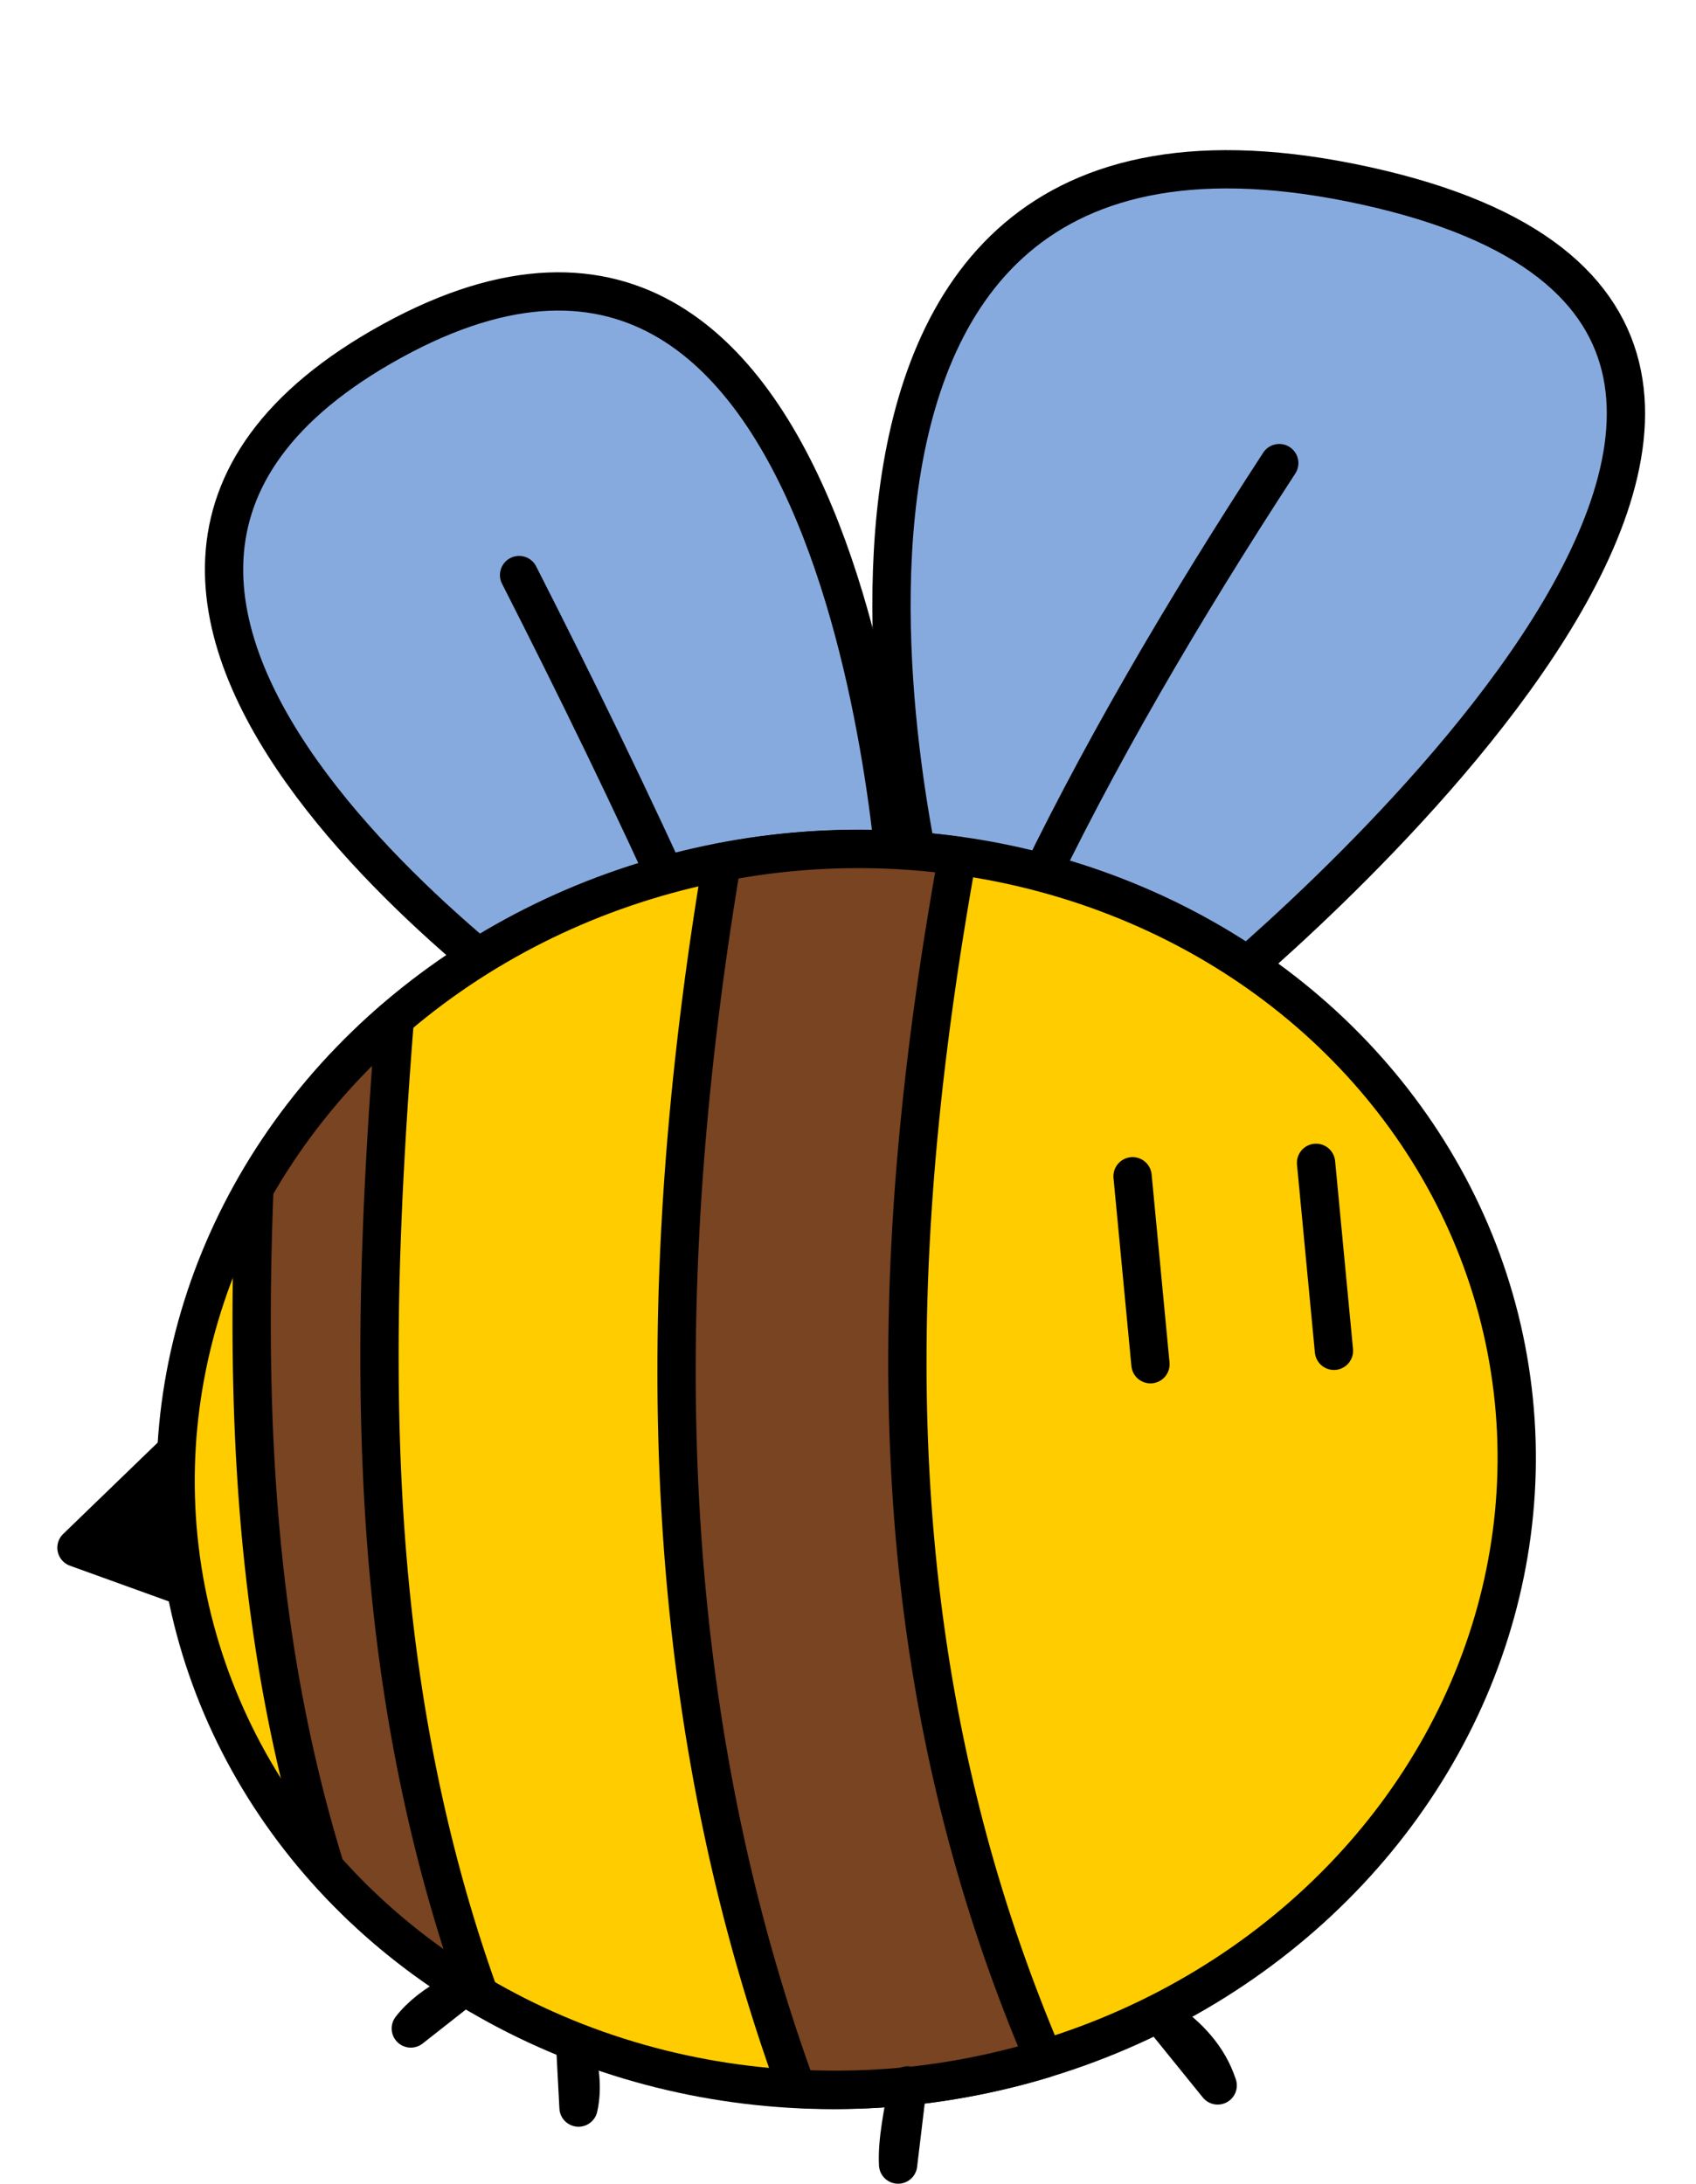 <?xml version="1.0" encoding="UTF-8" standalone="no"?>
<!-- Created with Inkscape (http://www.inkscape.org/) -->

<svg
   width="66.448mm"
   height="85.547mm"
   viewBox="0 0 66.448 85.547"
   version="1.1"
   id="svg5"
   inkscape:version="1.2 (dc2aedaf03, 2022-05-15)"
   sodipodi:docname="birdy type of trouble art.svg"
   xmlns:inkscape="http://www.inkscape.org/namespaces/inkscape"
   xmlns:sodipodi="http://sodipodi.sourceforge.net/DTD/sodipodi-0.dtd"
   xmlns="http://www.w3.org/2000/svg"
   xmlns:svg="http://www.w3.org/2000/svg">
  <sodipodi:namedview
     id="namedview7"
     pagecolor="#ffffff"
     bordercolor="#999999"
     borderopacity="1"
     inkscape:showpageshadow="0"
     inkscape:pageopacity="0"
     inkscape:pagecheckerboard="0"
     inkscape:deskcolor="#d1d1d1"
     inkscape:document-units="mm"
     showgrid="false"
     inkscape:zoom="1.5091049"
     inkscape:cx="453.91144"
     inkscape:cy="406.20104"
     inkscape:window-width="1920"
     inkscape:window-height="1027"
     inkscape:window-x="-8"
     inkscape:window-y="-8"
     inkscape:window-maximized="1"
     inkscape:current-layer="layer1" />
  <defs
     id="defs2" />
  <g
     inkscape:label="Camada 1"
     inkscape:groupmode="layer"
     id="layer1"
     transform="translate(-29.279,-59.26)">
    <rect
       style="fill:none;stroke:none;stroke-width:1.5;stroke-linecap:round;stroke-linejoin:round;stroke-dasharray:none"
       id="rect16546"
       width="66.448"
       height="61.364"
       x="29.279"
       y="59.26"
       inkscape:export-filename="bee_1.png"
       inkscape:export-xdpi="96"
       inkscape:export-ydpi="96" />
    <path
       style="fill:#000000;stroke:#000000;stroke-width:1.5;stroke-linecap:round;stroke-linejoin:round;stroke-dasharray:none;stroke-opacity:1"
       d="m 37.535,114.808 -5.26,5.084 6.312,2.279 z"
       id="path4712" />
    <g
       id="g16488"
       inkscape:transform-center-x="-10.101227"
       inkscape:transform-center-y="-14.286651"
       transform="rotate(5.988,68.493,96.388)">
      <path
         style="fill:#87aade;stroke:#000000;stroke-width:1.5;stroke-linecap:butt;stroke-linejoin:miter;stroke-dasharray:none;stroke-opacity:1"
         d="m 76.863,97.443 c 0,0 29.258,-29.258 2.727,-32.233 C 53.061,62.235 65.582,95.335 65.582,95.335 Z"
         id="path16478" />
      <path
         style="fill:none;stroke:#000000;stroke-width:1.5;stroke-linecap:round;stroke-linejoin:round;stroke-dasharray:none;stroke-opacity:1"
         d="m 77.359,76.368 c -3.129,6.116 -5.918,12.232 -8.058,18.348"
         id="path16484"
         sodipodi:nodetypes="cc" />
    </g>
    <g
       id="g16492"
       inkscape:transform-center-x="6.252265"
       inkscape:transform-center-y="-12.738689"
       transform="rotate(-4.632,57.528,98.014)">
      <path
         style="fill:#87aade;stroke:#000000;stroke-width:1.5;stroke-linecap:butt;stroke-linejoin:miter;stroke-dasharray:none;stroke-opacity:1"
         d="m 64.714,95.583 c 0,0 1.116,-32.481 -17.976,-23.927 -19.092,8.554 5.207,27.77 5.207,27.77 z"
         id="path16480" />
      <path
         style="fill:none;stroke:#000000;stroke-width:1.5;stroke-linecap:round;stroke-linejoin:round;stroke-dasharray:none;stroke-opacity:1"
         d="M 56.408,95.335 C 54.59,90.25 52.771,85.629 50.953,81.202"
         id="path16482"
         sodipodi:nodetypes="cc" />
    </g>
    <ellipse
       style="fill:#ffcc00;stroke:#000000;stroke-width:1.5;stroke-linecap:round;stroke-linejoin:round;stroke-dasharray:none"
       id="path247"
       cx="48.166"
       cy="123.392"
       rx="26.299"
       ry="24.282"
       transform="rotate(-6.797)" />
    <path
       style="fill:none;stroke:#000000;stroke-width:1.5;stroke-linecap:round;stroke-linejoin:round;stroke-dasharray:none;stroke-opacity:1"
       d="m 80.841,104.814 0.701,7.364"
       id="path407" />
    <path
       style="fill:none;stroke:#000000;stroke-width:1.5;stroke-linecap:round;stroke-linejoin:round;stroke-dasharray:none;stroke-opacity:1"
       d="m 73.652,105.34 0.701,7.364"
       id="path409" />
    <path
       id="path3983"
       style="fill:#784421;stroke:#000000;stroke-width:1.5;stroke-linecap:round;stroke-linejoin:round;stroke-dasharray:none"
       d="m 48.062,137.418 c -0.044,-0.122 -0.09,-0.244 -0.133,-0.366 -0.155,-0.442 -0.305,-0.884 -0.449,-1.325 -0.144,-0.442 -0.283,-0.884 -0.415,-1.326 -0.133,-0.442 -0.26,-0.884 -0.382,-1.326 -0.122,-0.442 -0.239,-0.884 -0.351,-1.326 -0.112,-0.442 -0.218,-0.884 -0.32,-1.326 -0.102,-0.442 -0.199,-0.884 -0.291,-1.326 -0.092,-0.442 -0.18,-0.884 -0.263,-1.326 -0.083,-0.442 -0.162,-0.884 -0.236,-1.326 -0.074,-0.442 -0.143,-0.884 -0.209,-1.326 -0.065,-0.442 -0.127,-0.884 -0.184,-1.325 -0.057,-0.442 -0.11,-0.884 -0.159,-1.326 -0.049,-0.442 -0.094,-0.884 -0.136,-1.326 -0.042,-0.442 -0.079,-0.884 -0.114,-1.326 -0.034,-0.442 -0.065,-0.884 -0.092,-1.326 -0.027,-0.442 -0.052,-0.884 -0.072,-1.326 -0.021,-0.442 -0.039,-0.884 -0.053,-1.326 -0.015,-0.442 -0.026,-0.884 -0.035,-1.326 -0.009,-0.442 -0.015,-0.884 -0.018,-1.326 -0.003,-0.442 -0.004,-0.884 -0.002,-1.325 0.002,-0.442 0.007,-0.884 0.013,-1.326 0.007,-0.442 0.016,-0.884 0.027,-1.326 0.011,-0.442 0.025,-0.884 0.041,-1.326 0.016,-0.442 0.033,-0.884 0.052,-1.326 0.019,-0.442 0.041,-0.884 0.064,-1.325 0.046,-0.884 0.098,-1.768 0.156,-2.652 0.058,-0.884 0.121,-1.768 0.188,-2.652 0.019,-0.254 0.041,-0.507 0.06,-0.761 a 24.282,26.299 83.203 0 0 -5.503,6.652 c -0.002,0.038 -0.004,0.076 -0.005,0.114 -0.028,0.741 -0.052,1.483 -0.069,2.225 -0.009,0.371 -0.016,0.741 -0.021,1.112 -0.005,0.371 -0.009,0.741 -0.011,1.112 -0.002,0.371 -0.003,0.741 -10e-4,1.112 0.002,0.371 0.005,0.742 0.011,1.113 0.005,0.371 0.013,0.741 0.022,1.112 0.01,0.371 0.021,0.741 0.035,1.112 0.014,0.371 0.03,0.741 0.049,1.112 0.018,0.371 0.04,0.742 0.063,1.113 0.023,0.371 0.049,0.741 0.077,1.112 0.028,0.371 0.059,0.741 0.093,1.112 0.034,0.371 0.07,0.741 0.11,1.112 0.039,0.371 0.081,0.741 0.126,1.112 0.045,0.371 0.093,0.742 0.144,1.113 0.051,0.371 0.105,0.741 0.162,1.112 0.057,0.371 0.118,0.741 0.181,1.112 0.064,0.371 0.131,0.741 0.202,1.112 0.07,0.371 0.144,0.742 0.222,1.113 0.077,0.371 0.158,0.741 0.243,1.112 0.085,0.371 0.173,0.741 0.265,1.112 0.092,0.371 0.188,0.741 0.288,1.112 0.1,0.371 0.203,0.742 0.311,1.113 0.093,0.32 0.19,0.639 0.289,0.959 a 24.282,26.299 83.203 0 0 6.032,4.946 z" />
    <path
       id="path3977"
       style="fill:#784421;stroke:#000000;stroke-width:1.5;stroke-linecap:round;stroke-linejoin:round;stroke-dasharray:none"
       d="m 57.562,93.028 c -0.034,0.203 -0.07,0.407 -0.103,0.61 -0.092,0.562 -0.18,1.123 -0.265,1.684 -0.085,0.561 -0.166,1.121 -0.244,1.681 -0.078,0.56 -0.152,1.119 -0.222,1.678 -0.071,0.559 -0.137,1.117 -0.201,1.675 -0.063,0.558 -0.122,1.115 -0.178,1.671 -0.055,0.557 -0.107,1.113 -0.155,1.668 -0.048,0.555 -0.091,1.111 -0.131,1.665 -0.04,0.554 -0.075,1.108 -0.106,1.661 -0.031,0.553 -0.058,1.106 -0.081,1.658 -0.023,0.552 -0.042,1.103 -0.056,1.654 -0.014,0.551 -0.024,1.101 -0.029,1.65 -0.005,0.549 -0.006,1.098 -0.003,1.646 0.004,0.548 0.012,1.095 0.025,1.642 0.013,0.547 0.03,1.093 0.053,1.639 0.022,0.545 0.05,1.09 0.082,1.635 0.032,0.544 0.069,1.087 0.111,1.63 0.042,0.543 0.089,1.085 0.141,1.626 0.052,0.541 0.109,1.082 0.171,1.622 0.062,0.54 0.13,1.079 0.203,1.617 0.073,0.538 0.151,1.076 0.234,1.612 0.083,0.537 0.172,1.073 0.267,1.608 0.094,0.535 0.194,1.069 0.299,1.603 0.105,0.534 0.217,1.067 0.333,1.599 0.117,0.532 0.239,1.063 0.367,1.593 0.128,0.53 0.262,1.06 0.402,1.589 0.14,0.529 0.286,1.057 0.438,1.584 0.152,0.527 0.31,1.053 0.473,1.578 0.164,0.525 0.333,1.05 0.51,1.573 0.176,0.524 0.359,1.046 0.547,1.568 0.017,0.047 0.036,0.094 0.053,0.141 a 24.282,26.299 83.203 0 0 4.808,-0.151 24.282,26.299 83.203 0 0 4.877,-1.022 c -0.071,-0.166 -0.142,-0.332 -0.211,-0.498 -0.111,-0.266 -0.219,-0.532 -0.326,-0.797 -0.107,-0.266 -0.211,-0.531 -0.314,-0.797 -0.103,-0.266 -0.203,-0.532 -0.302,-0.797 -0.099,-0.266 -0.195,-0.531 -0.29,-0.797 -0.095,-0.266 -0.188,-0.532 -0.279,-0.797 -0.091,-0.266 -0.18,-0.532 -0.267,-0.797 -0.087,-0.266 -0.173,-0.531 -0.256,-0.797 -0.083,-0.266 -0.164,-0.532 -0.244,-0.797 -0.08,-0.266 -0.157,-0.532 -0.233,-0.797 -0.076,-0.266 -0.15,-0.531 -0.222,-0.797 -0.072,-0.266 -0.143,-0.532 -0.211,-0.797 -0.069,-0.266 -0.135,-0.532 -0.201,-0.797 -0.065,-0.266 -0.129,-0.531 -0.19,-0.797 -0.062,-0.266 -0.122,-0.532 -0.18,-0.797 -0.058,-0.266 -0.114,-0.531 -0.169,-0.797 -0.055,-0.266 -0.108,-0.532 -0.16,-0.797 -0.051,-0.266 -0.101,-0.532 -0.149,-0.797 -0.048,-0.266 -0.095,-0.531 -0.14,-0.797 -0.045,-0.266 -0.088,-0.532 -0.13,-0.797 -0.083,-0.531 -0.16,-1.063 -0.231,-1.594 -0.071,-0.531 -0.135,-1.063 -0.194,-1.595 -0.059,-0.531 -0.111,-1.063 -0.158,-1.594 -0.047,-0.531 -0.088,-1.063 -0.123,-1.594 -0.035,-0.531 -0.065,-1.063 -0.089,-1.595 -0.024,-0.531 -0.043,-1.063 -0.057,-1.594 -0.013,-0.531 -0.022,-1.063 -0.025,-1.594 -0.003,-0.531 -0.001,-1.063 0.006,-1.594 0.007,-0.531 0.018,-1.063 0.035,-1.595 0.016,-0.531 0.037,-1.063 0.063,-1.594 0.026,-0.531 0.056,-1.063 0.09,-1.594 0.034,-0.531 0.073,-1.063 0.116,-1.595 0.043,-0.531 0.09,-1.063 0.141,-1.594 0.051,-0.531 0.106,-1.063 0.164,-1.594 0.059,-0.531 0.121,-1.063 0.187,-1.594 0.066,-0.531 0.135,-1.063 0.208,-1.595 0.073,-0.531 0.149,-1.063 0.228,-1.594 0.079,-0.531 0.162,-1.063 0.248,-1.594 0.086,-0.531 0.174,-1.063 0.265,-1.594 0.069,-0.399 0.14,-0.798 0.212,-1.196 a 24.282,26.299 83.203 0 0 -7.238,-0.069 24.282,26.299 83.203 0 0 -1.996,0.316 z" />
    <path
       id="path10526"
       style="fill:none;stroke:#000000;stroke-width:1.5;stroke-linecap:round;stroke-linejoin:round;stroke-dasharray:none;stroke-opacity:1"
       d="m 47.11,137.362 c -0.748,0.398 -1.338,0.849 -1.736,1.364 z m 27.77,0.992 c 0.954,0.667 1.735,1.471 2.107,2.603 z m -23.059,1.116 c 0.167,0.785 0.302,1.57 0.124,2.355 z m 13.017,1.488 c -0.166,1.054 -0.422,2.154 -0.372,3.1 z"
       sodipodi:nodetypes="cccccccccccc" />
  </g>
</svg>
